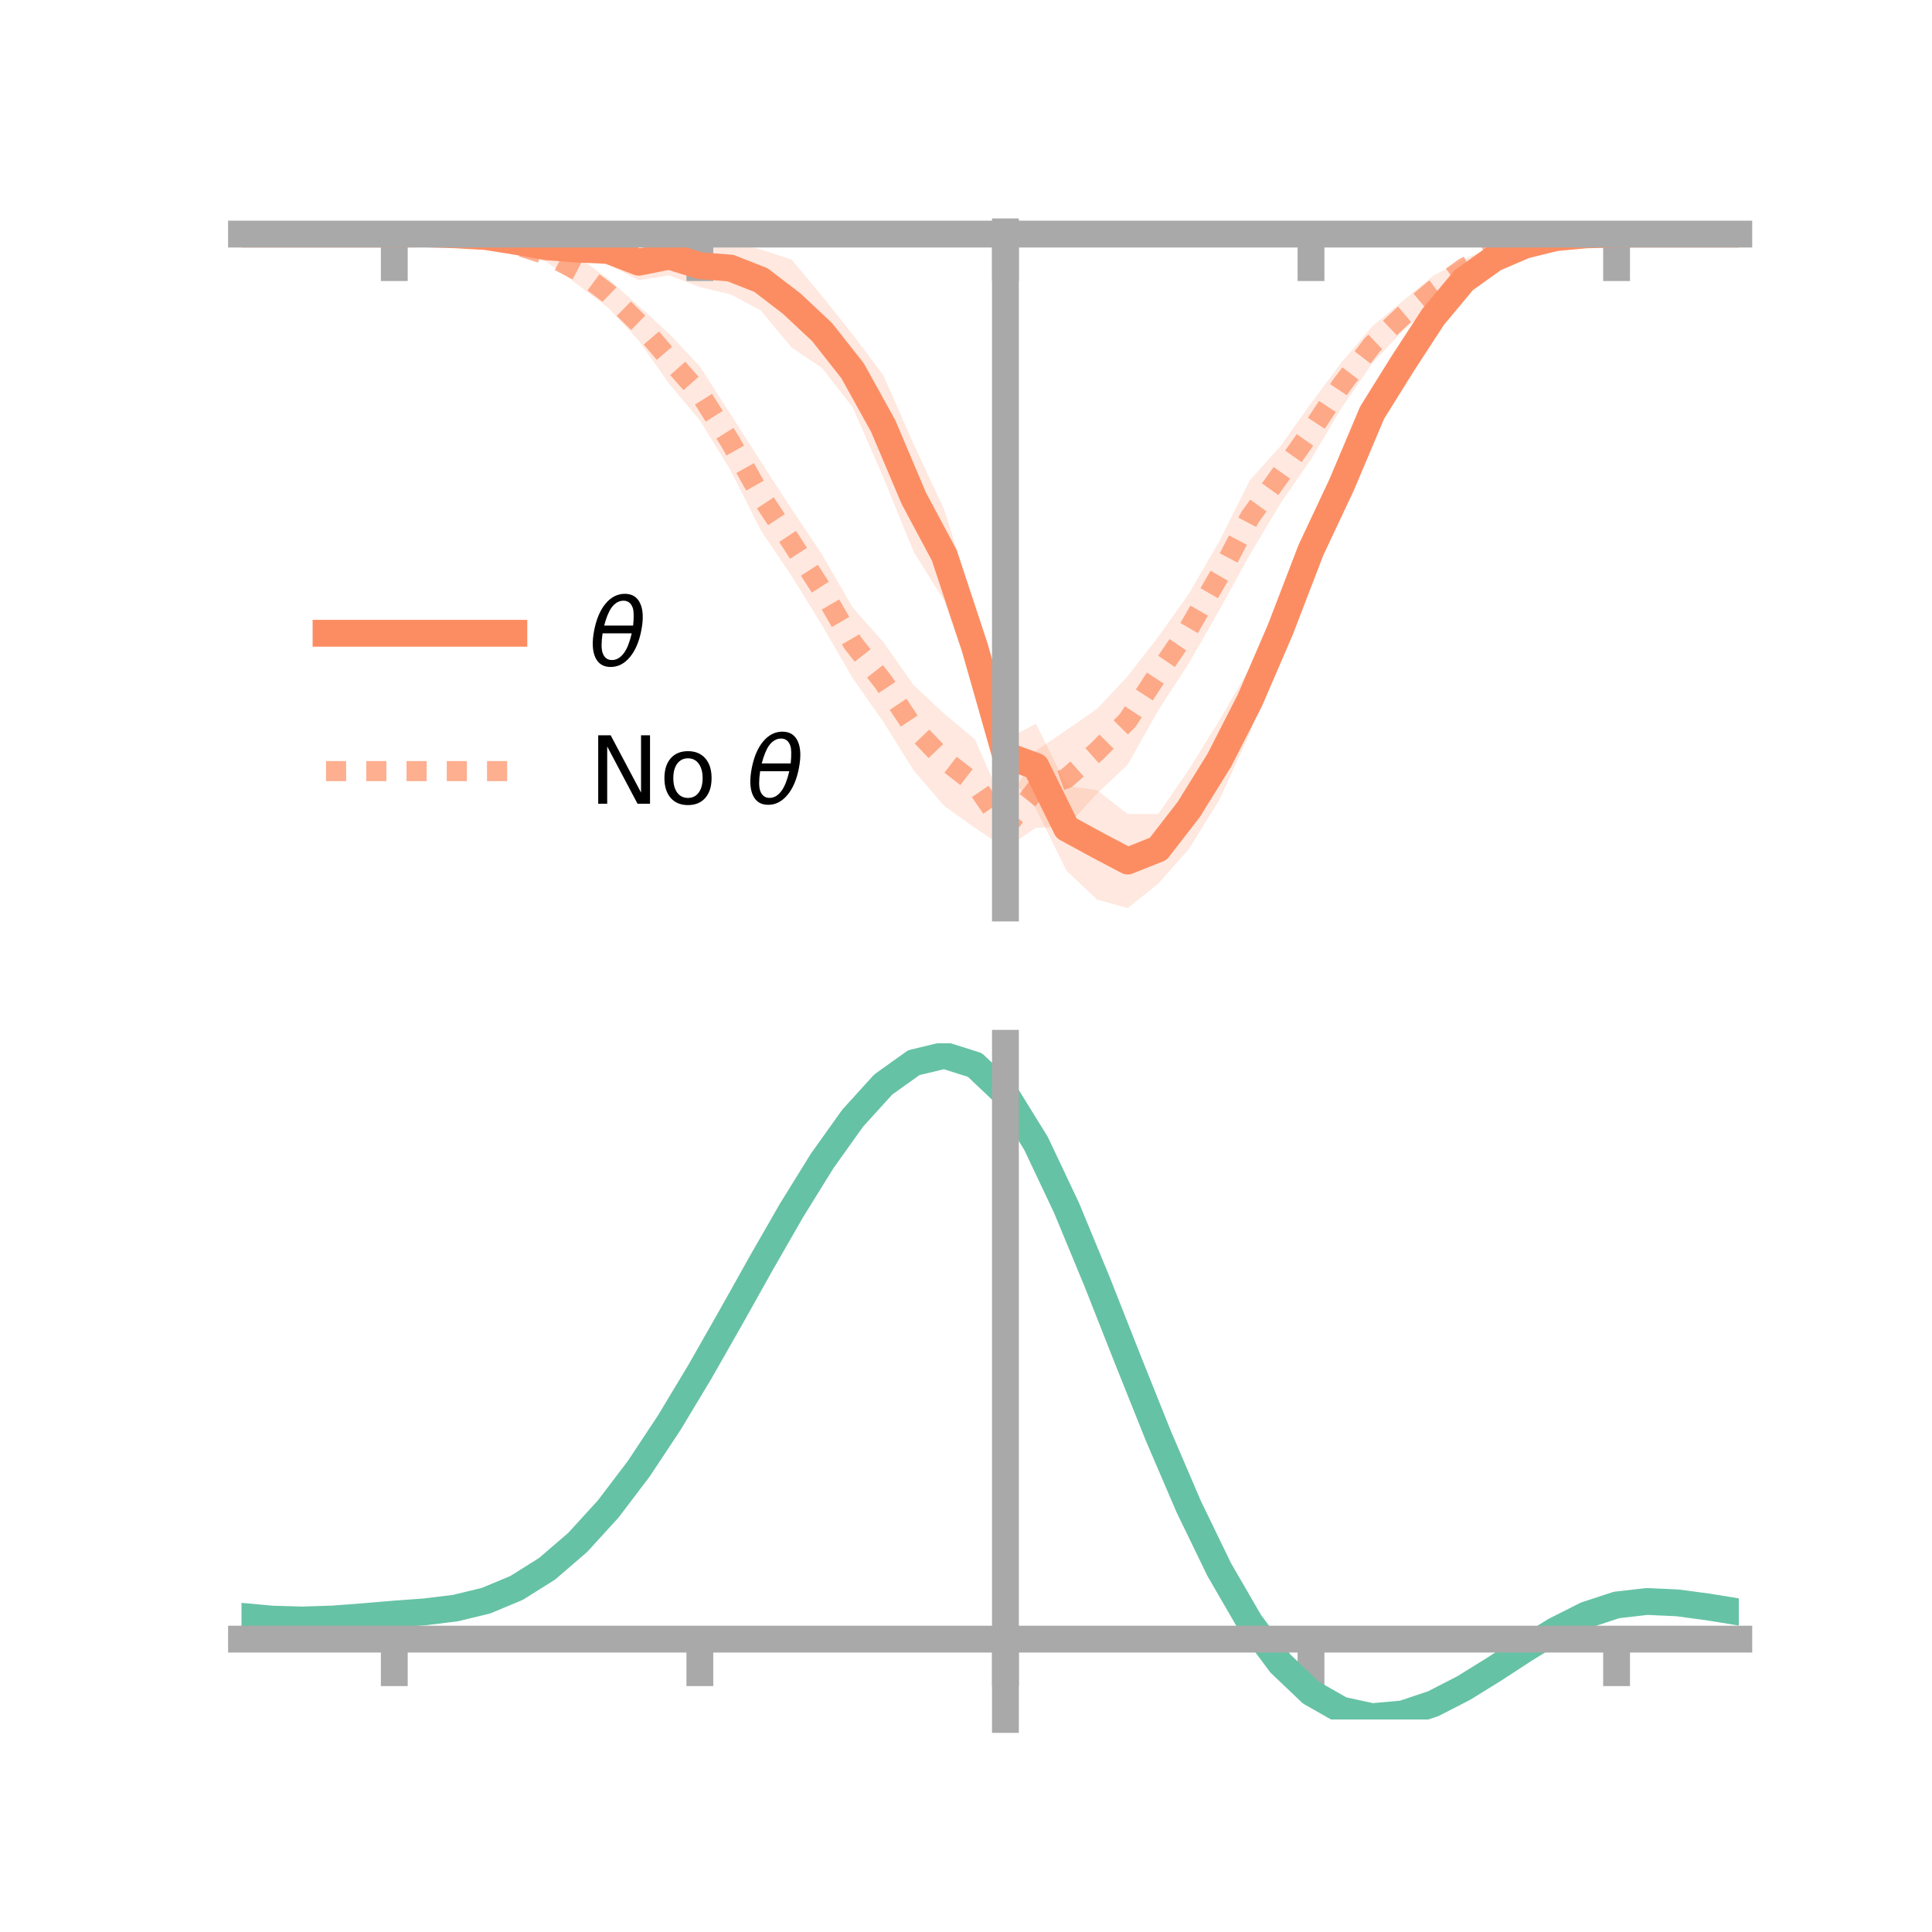 <?xml version="1.0" encoding="utf-8" standalone="no"?>
<!DOCTYPE svg PUBLIC "-//W3C//DTD SVG 1.1//EN"
  "http://www.w3.org/Graphics/SVG/1.1/DTD/svg11.dtd">
<!-- Created with matplotlib (https://matplotlib.org/) -->
<svg height="144pt" version="1.1" viewBox="0 0 144 144" width="144pt" xmlns="http://www.w3.org/2000/svg" xmlns:xlink="http://www.w3.org/1999/xlink">
 <defs>
  <style type="text/css">*{stroke-linecap:butt;stroke-linejoin:round;}</style>
 </defs>
 <g id="figure_1">
  <g id="patch_1">
   <path d="M 0 144 
L 144 144 
L 144 0 
L 0 0 
z
" style="fill:none;"/>
  </g>
  <g id="axes_1">
   <g id="patch_2">
    <path d="M 18 67.68 
L 129.6 67.68 
L 129.6 17.28 
L 18 17.28 
z
" style="fill:none;"/>
   </g>
   <g id="PolyCollection_1">
    <path clip-path="url(#p3ec7a6b499)" d="M 18 17.447 
L 18 17.447 
L 20.278 17.447 
L 22.555 17.447 
L 24.833 17.447 
L 27.11 17.447 
L 29.388 17.447 
L 31.665 17.354 
L 33.943 17.359 
L 36.22 17.28 
L 38.498 17.571 
L 40.776 17.796 
L 43.053 17.676 
L 45.331 17.591 
L 47.608 18.204 
L 49.886 17.662 
L 52.163 18.212 
L 54.441 18.022 
L 56.718 18.605 
L 58.996 19.344 
L 61.273 22.074 
L 63.551 24.928 
L 65.829 27.95 
L 68.106 33.126 
L 70.384 38.001 
L 72.661 45.252 
L 74.939 55.134 
L 77.216 53.944 
L 79.494 58.568 
L 81.771 58.9 
L 84.049 60.675 
L 86.327 60.674 
L 88.604 57.368 
L 90.882 53.699 
L 93.159 49.745 
L 95.437 45.044 
L 97.714 39.345 
L 99.992 34.463 
L 102.269 29.412 
L 104.547 25.945 
L 106.824 22.754 
L 109.102 20.236 
L 111.38 18.748 
L 113.657 17.915 
L 115.935 17.571 
L 118.212 17.428 
L 120.49 17.447 
L 122.767 17.447 
L 125.045 17.447 
L 127.322 17.447 
L 129.6 17.447 
L 129.6 17.447 
L 129.6 17.447 
L 127.322 17.447 
L 125.045 17.447 
L 122.767 17.447 
L 120.49 17.447 
L 118.212 17.579 
L 115.935 17.862 
L 113.657 18.641 
L 111.38 19.762 
L 109.102 21.528 
L 106.824 24.463 
L 104.547 28.263 
L 102.269 32.108 
L 99.992 37.832 
L 97.714 42.633 
L 95.437 48.778 
L 93.159 54.65 
L 90.882 59.619 
L 88.604 63.293 
L 86.327 65.864 
L 84.049 67.68 
L 81.771 67.052 
L 79.494 64.901 
L 77.216 60.293 
L 74.939 57.431 
L 72.661 51.303 
L 70.384 44.789 
L 68.106 41.138 
L 65.829 35.559 
L 63.551 30.357 
L 61.273 27.426 
L 58.996 25.896 
L 56.718 23.144 
L 54.441 21.936 
L 52.163 21.394 
L 49.886 20.523 
L 47.608 20.887 
L 45.331 19.731 
L 43.053 19.458 
L 40.776 19.003 
L 38.498 18.421 
L 36.22 17.989 
L 33.943 17.643 
L 31.665 17.508 
L 29.388 17.447 
L 27.11 17.447 
L 24.833 17.447 
L 22.555 17.447 
L 20.278 17.447 
L 18 17.447 
z
" style="fill:#fc8d62;fill-opacity:0.2;"/>
   </g>
   <g id="PolyCollection_2">
    <path clip-path="url(#p3ec7a6b499)" d="M 18 17.447 
L 18 17.447 
L 20.278 17.447 
L 22.555 17.447 
L 24.833 17.447 
L 27.11 17.447 
L 29.388 17.447 
L 31.665 17.379 
L 33.943 17.309 
L 36.22 17.4 
L 38.498 17.757 
L 40.776 18.45 
L 43.053 19.123 
L 45.331 20.795 
L 47.608 22.806 
L 49.886 24.885 
L 52.163 27.315 
L 54.441 30.854 
L 56.718 34.426 
L 58.996 37.933 
L 61.273 41.334 
L 63.551 45.284 
L 65.829 47.846 
L 68.106 51.079 
L 70.384 53.205 
L 72.661 55.104 
L 74.939 60.264 
L 77.216 55.952 
L 79.494 54.413 
L 81.771 52.834 
L 84.049 50.403 
L 86.327 47.469 
L 88.604 44.267 
L 90.882 40.343 
L 93.159 35.793 
L 95.437 33.258 
L 97.714 30.061 
L 99.992 27.002 
L 102.269 24.335 
L 104.547 22.433 
L 106.824 20.553 
L 109.102 19.332 
L 111.38 18.333 
L 113.657 17.804 
L 115.935 17.461 
L 118.212 17.393 
L 120.49 17.446 
L 122.767 17.447 
L 125.045 17.447 
L 127.322 17.447 
L 129.6 17.447 
L 129.6 17.447 
L 129.6 17.447 
L 127.322 17.447 
L 125.045 17.447 
L 122.767 17.447 
L 120.49 17.449 
L 118.212 17.554 
L 115.935 17.847 
L 113.657 18.39 
L 111.38 19.234 
L 109.102 20.627 
L 106.824 22.709 
L 104.547 24.661 
L 102.269 27.092 
L 99.992 30.4 
L 97.714 34.24 
L 95.437 37.523 
L 93.159 41.33 
L 90.882 45.47 
L 88.604 49.445 
L 86.327 52.951 
L 84.049 56.997 
L 81.771 59.143 
L 79.494 61.606 
L 77.216 61.697 
L 74.939 63.223 
L 72.661 61.701 
L 70.384 60.074 
L 68.106 57.43 
L 65.829 53.794 
L 63.551 50.538 
L 61.273 46.608 
L 58.996 42.923 
L 56.718 39.548 
L 54.441 35.033 
L 52.163 31.327 
L 49.886 28.616 
L 47.608 25.387 
L 45.331 22.938 
L 43.053 21.214 
L 40.776 19.541 
L 38.498 18.786 
L 36.22 18.027 
L 33.943 17.684 
L 31.665 17.529 
L 29.388 17.447 
L 27.11 17.447 
L 24.833 17.447 
L 22.555 17.447 
L 20.278 17.447 
L 18 17.447 
z
" style="fill:#fc8d62;fill-opacity:0.2;"/>
   </g>
   <g id="matplotlib.axis_1">
    <g id="xtick_1">
     <g id="line2d_1">
      <defs>
       <path d="M 0 0 
L 0 3.5 
" id="m9895d93202" style="stroke:#a9a9a9;stroke-width:2;"/>
      </defs>
      <g>
       <use style="fill:#a9a9a9;stroke:#a9a9a9;stroke-width:2;" x="29.388" xlink:href="#m9895d93202" y="17.447"/>
      </g>
     </g>
    </g>
    <g id="xtick_2">
     <g id="line2d_2">
      <g>
       <use style="fill:#a9a9a9;stroke:#a9a9a9;stroke-width:2;" x="52.163" xlink:href="#m9895d93202" y="17.447"/>
      </g>
     </g>
    </g>
    <g id="xtick_3">
     <g id="line2d_3">
      <g>
       <use style="fill:#a9a9a9;stroke:#a9a9a9;stroke-width:2;" x="74.939" xlink:href="#m9895d93202" y="17.447"/>
      </g>
     </g>
    </g>
    <g id="xtick_4">
     <g id="line2d_4">
      <g>
       <use style="fill:#a9a9a9;stroke:#a9a9a9;stroke-width:2;" x="97.714" xlink:href="#m9895d93202" y="17.447"/>
      </g>
     </g>
    </g>
    <g id="xtick_5">
     <g id="line2d_5">
      <g>
       <use style="fill:#a9a9a9;stroke:#a9a9a9;stroke-width:2;" x="120.49" xlink:href="#m9895d93202" y="17.447"/>
      </g>
     </g>
    </g>
   </g>
   <g id="matplotlib.axis_2"/>
   <g id="line2d_6">
    <path clip-path="url(#p3ec7a6b499)" d="M 18 17.447 
L 20.278 17.447 
L 22.555 17.447 
L 24.833 17.447 
L 27.11 17.447 
L 29.388 17.447 
L 31.665 17.431 
L 33.943 17.501 
L 36.22 17.634 
L 38.498 17.996 
L 40.776 18.399 
L 43.053 18.567 
L 45.331 18.661 
L 47.608 19.545 
L 49.886 19.092 
L 52.163 19.803 
L 54.441 19.979 
L 56.718 20.874 
L 58.996 22.62 
L 61.273 24.75 
L 63.551 27.642 
L 65.829 31.754 
L 68.106 37.132 
L 70.384 41.395 
L 72.661 48.277 
L 74.939 56.282 
L 77.216 57.119 
L 79.494 61.734 
L 81.771 62.976 
L 84.049 64.178 
L 86.327 63.269 
L 88.604 60.33 
L 90.882 56.659 
L 93.159 52.197 
L 95.437 46.911 
L 97.714 40.989 
L 99.992 36.147 
L 102.269 30.76 
L 104.547 27.104 
L 106.824 23.609 
L 109.102 20.882 
L 111.38 19.255 
L 113.657 18.278 
L 115.935 17.717 
L 118.212 17.504 
L 120.49 17.447 
L 122.767 17.447 
L 125.045 17.447 
L 127.322 17.447 
L 129.6 17.447 
" style="fill:none;stroke:#fc8d62;stroke-linecap:square;stroke-width:2;"/>
   </g>
   <g id="line2d_7">
    <path clip-path="url(#p3ec7a6b499)" d="M 18 17.447 
L 20.278 17.447 
L 22.555 17.447 
L 24.833 17.447 
L 27.11 17.447 
L 29.388 17.447 
L 31.665 17.454 
L 33.943 17.497 
L 36.22 17.713 
L 38.498 18.271 
L 40.776 18.996 
L 43.053 20.169 
L 45.331 21.867 
L 47.608 24.097 
L 49.886 26.751 
L 52.163 29.321 
L 54.441 32.943 
L 56.718 36.987 
L 58.996 40.428 
L 61.273 43.971 
L 63.551 47.911 
L 65.829 50.82 
L 68.106 54.254 
L 70.384 56.64 
L 72.661 58.402 
L 74.939 61.743 
L 77.216 58.825 
L 79.494 58.01 
L 81.771 55.988 
L 84.049 53.7 
L 86.327 50.21 
L 88.604 46.856 
L 90.882 42.907 
L 93.159 38.561 
L 95.437 35.39 
L 97.714 32.15 
L 99.992 28.701 
L 102.269 25.714 
L 104.547 23.547 
L 106.824 21.631 
L 109.102 19.98 
L 111.38 18.784 
L 113.657 18.097 
L 115.935 17.654 
L 118.212 17.473 
L 120.49 17.447 
L 122.767 17.447 
L 125.045 17.447 
L 127.322 17.447 
L 129.6 17.447 
" style="fill:none;stroke:#fc8d62;stroke-dasharray:1.5,1.5;stroke-dashoffset:0;stroke-opacity:0.7;stroke-width:1.5;"/>
   </g>
   <g id="patch_3">
    <path d="M 74.939 67.68 
L 74.939 17.28 
" style="fill:none;stroke:#a9a9a9;stroke-linecap:square;stroke-linejoin:miter;stroke-width:2;"/>
   </g>
   <g id="patch_4">
    <path d="M 129.6 67.68 
L 129.6 17.28 
" style="fill:none;"/>
   </g>
   <g id="patch_5">
    <path d="M 18 17.447 
L 129.6 17.447 
" style="fill:none;stroke:#a9a9a9;stroke-linecap:square;stroke-linejoin:miter;stroke-width:2;"/>
   </g>
   <g id="patch_6">
    <path d="M 18 17.28 
L 129.6 17.28 
" style="fill:none;"/>
   </g>
   <g id="legend_1">
    <g id="line2d_8">
     <path d="M 24.3 47.2 
L 38.3 47.2 
" style="fill:none;stroke:#fc8d62;stroke-linecap:square;stroke-width:2;"/>
    </g>
    <g id="line2d_9"/>
    <g id="text_1">
     <!-- $\theta$ -->
     <g transform="translate(43.9 49.65)scale(0.07 -0.07)">
      <defs>
       <path d="M 45.516 34.672 
L 14.453 34.672 
Q 12.359 20.062 14.5 13.875 
Q 17.188 6.25 24.469 6.25 
Q 31.781 6.25 37.359 13.922 
Q 42.234 20.656 45.516 34.672 
z
M 47.016 42.969 
Q 48.344 56.844 46.625 61.719 
Q 43.953 69.438 36.766 69.438 
Q 29.297 69.438 23.828 61.812 
Q 19.531 55.672 16.156 42.969 
z
M 38.188 76.766 
Q 49.906 76.766 54.594 66.406 
Q 59.281 56.109 55.719 37.844 
Q 52.203 19.625 43.453 9.281 
Q 34.766 -1.125 23.047 -1.125 
Q 11.281 -1.125 6.641 9.281 
Q 2 19.625 5.516 37.844 
Q 9.078 56.109 17.719 66.406 
Q 26.422 76.766 38.188 76.766 
z
" id="DejaVuSans-Oblique-952"/>
      </defs>
      <use transform="translate(0 0.234)" xlink:href="#DejaVuSans-Oblique-952"/>
     </g>
    </g>
    <g id="line2d_10">
     <path d="M 24.3 57.474 
L 38.3 57.474 
" style="fill:none;stroke:#fc8d62;stroke-dasharray:1.5,1.5;stroke-dashoffset:0;stroke-opacity:0.7;stroke-width:1.5;"/>
    </g>
    <g id="line2d_11"/>
    <g id="text_2">
     <!-- No $\theta$ -->
     <g transform="translate(43.9 59.924)scale(0.07 -0.07)">
      <defs>
       <path d="M 9.812 72.906 
L 23.094 72.906 
L 55.422 11.922 
L 55.422 72.906 
L 64.984 72.906 
L 64.984 0 
L 51.703 0 
L 19.391 60.984 
L 19.391 0 
L 9.812 0 
z
" id="DejaVuSans-78"/>
       <path d="M 30.609 48.391 
Q 23.391 48.391 19.188 42.75 
Q 14.984 37.109 14.984 27.297 
Q 14.984 17.484 19.156 11.844 
Q 23.344 6.203 30.609 6.203 
Q 37.797 6.203 41.984 11.859 
Q 46.188 17.531 46.188 27.297 
Q 46.188 37.016 41.984 42.703 
Q 37.797 48.391 30.609 48.391 
z
M 30.609 56 
Q 42.328 56 49.016 48.375 
Q 55.719 40.766 55.719 27.297 
Q 55.719 13.875 49.016 6.219 
Q 42.328 -1.422 30.609 -1.422 
Q 18.844 -1.422 12.172 6.219 
Q 5.516 13.875 5.516 27.297 
Q 5.516 40.766 12.172 48.375 
Q 18.844 56 30.609 56 
z
" id="DejaVuSans-111"/>
       <path id="DejaVuSans-32"/>
      </defs>
      <use transform="translate(0 0.234)" xlink:href="#DejaVuSans-78"/>
      <use transform="translate(74.805 0.234)" xlink:href="#DejaVuSans-111"/>
      <use transform="translate(135.986 0.234)" xlink:href="#DejaVuSans-32"/>
      <use transform="translate(167.773 0.234)" xlink:href="#DejaVuSans-Oblique-952"/>
     </g>
    </g>
   </g>
  </g>
  <g id="axes_2">
   <g id="patch_7">
    <path d="M 18 128.16 
L 129.6 128.16 
L 129.6 77.76 
L 18 77.76 
z
" style="fill:none;"/>
   </g>
   <g id="PolyCollection_3">
    <path clip-path="url(#pea4a552c40)" d="M 18 120.509 
L 18 120.431 
L 20.278 120.65 
L 22.555 120.715 
L 24.833 120.632 
L 27.11 120.452 
L 29.388 120.251 
L 31.665 120.079 
L 33.943 119.795 
L 36.22 119.237 
L 38.498 118.279 
L 40.776 116.827 
L 43.053 114.833 
L 45.331 112.287 
L 47.608 109.22 
L 49.886 105.702 
L 52.163 101.833 
L 54.441 97.743 
L 56.718 93.586 
L 58.996 89.536 
L 61.273 85.784 
L 63.551 82.528 
L 65.829 79.971 
L 68.106 78.316 
L 70.384 77.76 
L 72.661 78.492 
L 74.939 80.681 
L 77.216 84.416 
L 79.494 89.297 
L 81.771 94.877 
L 84.049 100.736 
L 86.327 106.511 
L 88.604 111.899 
L 90.882 116.667 
L 93.159 120.65 
L 95.437 123.751 
L 97.714 125.939 
L 99.992 127.243 
L 102.269 127.74 
L 104.547 127.544 
L 106.824 126.794 
L 109.102 125.644 
L 111.38 124.256 
L 113.657 122.794 
L 115.935 121.418 
L 118.212 120.283 
L 120.49 119.538 
L 122.767 119.282 
L 125.045 119.394 
L 127.322 119.711 
L 129.6 120.093 
L 129.6 120.197 
L 129.6 120.197 
L 127.322 119.841 
L 125.045 119.545 
L 122.767 119.446 
L 120.49 119.709 
L 118.212 120.463 
L 115.935 121.624 
L 113.657 123.042 
L 111.38 124.552 
L 109.102 125.987 
L 106.824 127.175 
L 104.547 127.951 
L 102.269 128.16 
L 99.992 127.671 
L 97.714 126.383 
L 95.437 124.234 
L 93.159 121.207 
L 90.882 117.336 
L 88.604 112.709 
L 86.327 107.482 
L 84.049 101.877 
L 81.771 96.185 
L 79.494 90.762 
L 77.216 86.014 
L 74.939 82.383 
L 72.661 80.261 
L 70.384 79.556 
L 68.106 80.097 
L 65.829 81.698 
L 63.551 84.163 
L 61.273 87.295 
L 58.996 90.897 
L 56.718 94.778 
L 54.441 98.757 
L 52.163 102.668 
L 49.886 106.365 
L 47.608 109.727 
L 45.331 112.66 
L 43.053 115.103 
L 40.776 117.027 
L 38.498 118.438 
L 36.22 119.377 
L 33.943 119.923 
L 31.665 120.197 
L 29.388 120.358 
L 27.11 120.543 
L 24.833 120.705 
L 22.555 120.773 
L 20.278 120.709 
L 18 120.509 
z
" style="fill:#66c2a5;fill-opacity:0.2;"/>
   </g>
   <g id="matplotlib.axis_3">
    <g id="xtick_6">
     <g id="line2d_12">
      <g>
       <use style="fill:#a9a9a9;stroke:#a9a9a9;stroke-width:2;" x="29.388" xlink:href="#m9895d93202" y="122.17"/>
      </g>
     </g>
    </g>
    <g id="xtick_7">
     <g id="line2d_13">
      <g>
       <use style="fill:#a9a9a9;stroke:#a9a9a9;stroke-width:2;" x="52.163" xlink:href="#m9895d93202" y="122.17"/>
      </g>
     </g>
    </g>
    <g id="xtick_8">
     <g id="line2d_14">
      <g>
       <use style="fill:#a9a9a9;stroke:#a9a9a9;stroke-width:2;" x="74.939" xlink:href="#m9895d93202" y="122.17"/>
      </g>
     </g>
    </g>
    <g id="xtick_9">
     <g id="line2d_15">
      <g>
       <use style="fill:#a9a9a9;stroke:#a9a9a9;stroke-width:2;" x="97.714" xlink:href="#m9895d93202" y="122.17"/>
      </g>
     </g>
    </g>
    <g id="xtick_10">
     <g id="line2d_16">
      <g>
       <use style="fill:#a9a9a9;stroke:#a9a9a9;stroke-width:2;" x="120.49" xlink:href="#m9895d93202" y="122.17"/>
      </g>
     </g>
    </g>
   </g>
   <g id="matplotlib.axis_4"/>
   <g id="line2d_17">
    <path clip-path="url(#pea4a552c40)" d="M 18 120.47 
L 20.278 120.68 
L 22.555 120.744 
L 24.833 120.669 
L 27.11 120.497 
L 29.388 120.304 
L 31.665 120.138 
L 33.943 119.859 
L 36.22 119.307 
L 38.498 118.358 
L 40.776 116.927 
L 43.053 114.968 
L 45.331 112.473 
L 47.608 109.474 
L 49.886 106.034 
L 52.163 102.25 
L 54.441 98.25 
L 56.718 94.182 
L 58.996 90.217 
L 61.273 86.539 
L 63.551 83.345 
L 65.829 80.835 
L 68.106 79.207 
L 70.384 78.658 
L 72.661 79.376 
L 74.939 81.532 
L 77.216 85.215 
L 79.494 90.029 
L 81.771 95.531 
L 84.049 101.307 
L 86.327 106.996 
L 88.604 112.304 
L 90.882 117.002 
L 93.159 120.929 
L 95.437 123.993 
L 97.714 126.161 
L 99.992 127.457 
L 102.269 127.95 
L 104.547 127.748 
L 106.824 126.985 
L 109.102 125.815 
L 111.38 124.404 
L 113.657 122.918 
L 115.935 121.521 
L 118.212 120.373 
L 120.49 119.624 
L 122.767 119.364 
L 125.045 119.469 
L 127.322 119.776 
L 129.6 120.145 
" style="fill:none;stroke:#66c2a5;stroke-linecap:square;stroke-width:2;"/>
   </g>
   <g id="patch_8">
    <path d="M 74.939 128.16 
L 74.939 77.76 
" style="fill:none;stroke:#a9a9a9;stroke-linecap:square;stroke-linejoin:miter;stroke-width:2;"/>
   </g>
   <g id="patch_9">
    <path d="M 129.6 128.16 
L 129.6 77.76 
" style="fill:none;"/>
   </g>
   <g id="patch_10">
    <path d="M 18 122.17 
L 129.6 122.17 
" style="fill:none;stroke:#a9a9a9;stroke-linecap:square;stroke-linejoin:miter;stroke-width:2;"/>
   </g>
   <g id="patch_11">
    <path d="M 18 77.76 
L 129.6 77.76 
" style="fill:none;"/>
   </g>
  </g>
 </g>
 <defs>
  <clipPath id="p3ec7a6b499">
   <rect height="50.4" width="111.6" x="18" y="17.28"/>
  </clipPath>
  <clipPath id="pea4a552c40">
   <rect height="50.4" width="111.6" x="18" y="77.76"/>
  </clipPath>
 </defs>
</svg>
